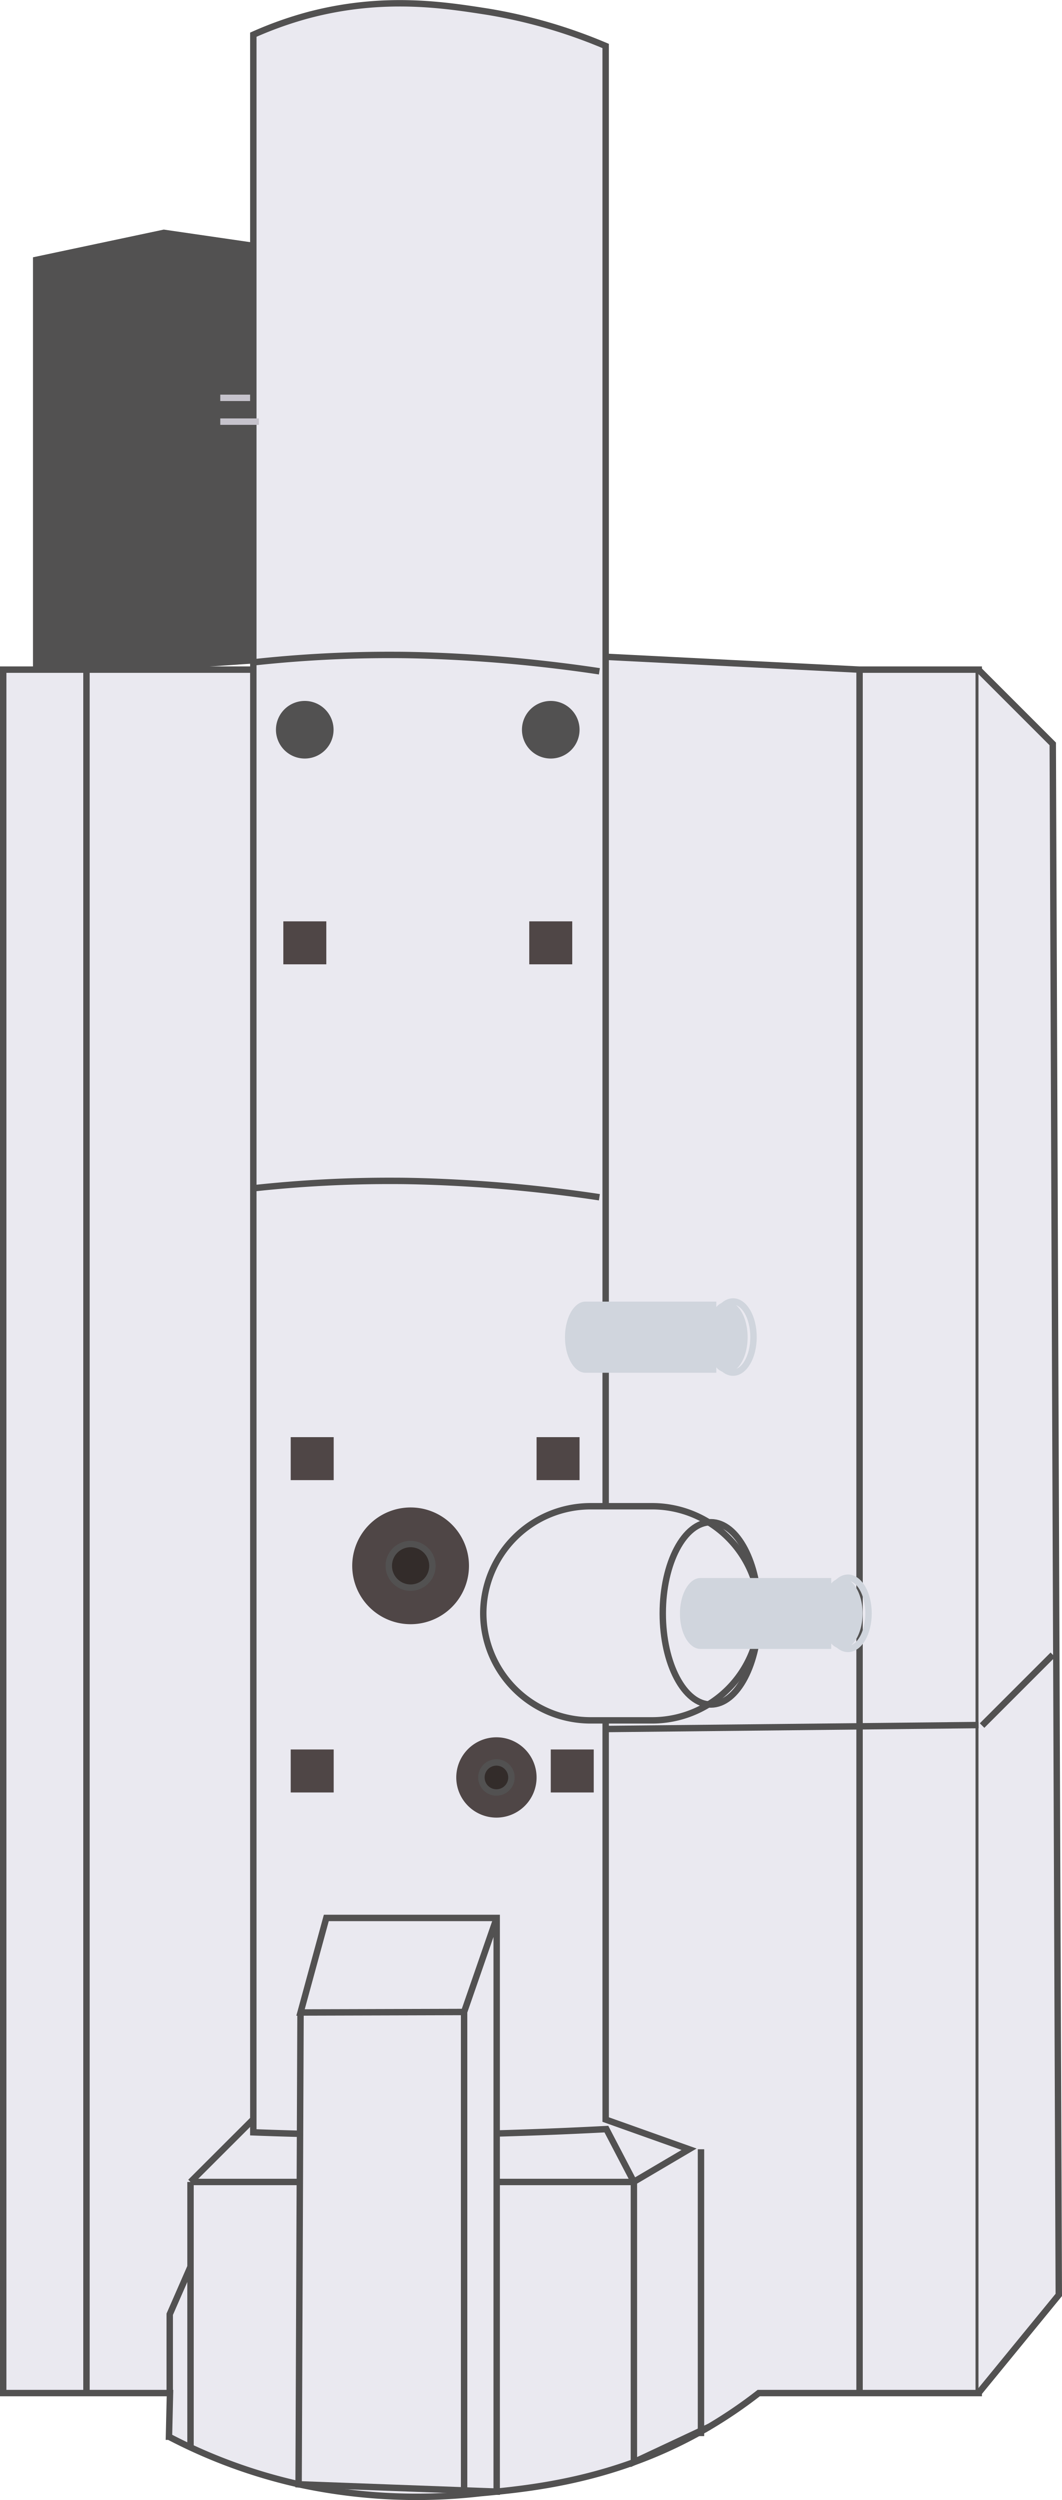 <svg xmlns="http://www.w3.org/2000/svg" viewBox="0 0 165.56 389.73"><defs><style>.a{fill:#eae9f0;}.a,.d,.f{stroke:#525151;}.a,.c,.d,.f,.g{stroke-miterlimit:10;}.b,.c{fill:#525151;}.c{stroke:#c6c3cc;}.d,.g{fill:none;}.e{fill:#4f4646;}.f{fill:#332c2a;}.g{stroke:#d0d5dd;}.h{fill:#d0d5dd;}</style></defs><title>Asset 49</title><path class="a" d="M134,104.39l-39.55-2-55,2H.5V373.06h26l-.16,6.8a82.73,82.73,0,0,0,20.25,7.42,87,87,0,0,0,28.27,1.39c8.35-.76,21.67-2.11,35.7-10.35a73,73,0,0,0,7.72-5.26h34.3V104.39H134V373.06"/><polyline class="a" points="152.54 373.06 165.06 357.76 164.12 115.97 152.54 104.39"/><polyline class="b" points="25.53 35.79 25.53 104.39 5.14 104.39 5.14 40.11 25.53 35.79 40.37 37.95 39.44 103.44 25.53 104.39"/><line class="c" x1="34.34" y1="62.02" x2="40.36" y2="62.02"/><polyline class="d" points="26.46 373.06 26.46 360.77 29.7 353.36"/><path class="a" d="M77,340.15H98.77l8.65-5.1-13-4.63V7.17A80.5,80.5,0,0,0,76,1.82c-6.47-1-16.22-2.62-28.13.59a58.5,58.5,0,0,0-8.38,3v327c8.85.34,16.54.42,22.69.41,1.52,0,8.85,0,18.59-.33,5.41-.17,10.07-.39,13.76-.58l4.29,8.23v43.68l11.75-5.51"/><path class="d" d="M39.44,185.25a195.52,195.52,0,0,1,22.26-1.16c1.49,0,8.68.06,18.24.92,5.3.49,9.87,1.08,13.5,1.63"/><line class="a" x1="13.48" y1="373.06" x2="13.48" y2="104.39"/><line class="d" x1="29.7" y1="340.15" x2="46.85" y2="340.15"/><line class="d" x1="29.7" y1="340.15" x2="39.44" y2="330.42"/><line class="a" x1="29.7" y1="340.15" x2="29.7" y2="381.4"/><line class="d" x1="94.45" y1="269.54" x2="152.54" y2="268.92"/><path class="d" d="M39.44,103.26A195.52,195.52,0,0,1,61.7,102.1c1.49,0,8.68.06,18.24.92,5.3.49,9.87,1.08,13.5,1.63"/><line class="d" x1="109.28" y1="335.05" x2="109.28" y2="379.77"/><polyline class="a" points="77.43 298.99 72.35 313.65 72.35 387.84 72.35 313.65 46.85 313.73 50.87 298.99 77.43 298.99 77.43 388.42 46.55 387.28 46.85 313.73"/><line class="d" x1="164.13" y1="257.97" x2="153.1" y2="269"/><line class="c" x1="34.34" y1="65.73" x2="40.36" y2="65.73"/><path class="a" d="M101.75,268.19H92A16.74,16.74,0,0,1,75.34,251.5h0A16.74,16.74,0,0,1,92,234.81h9.72a16.74,16.74,0,0,1,16.69,16.69h0A16.74,16.74,0,0,1,101.75,268.19Z"/><path class="e" d="M83.65,277.09a6.26,6.26,0,1,1-6.26-6.26A6.26,6.26,0,0,1,83.65,277.09Z"/><path class="f" d="M79.73,277.09a2.34,2.34,0,1,1-2.34-2.34A2.34,2.34,0,0,1,79.73,277.09Z"/><path class="e" d="M73.11,244.1A9.1,9.1,0,1,1,64,235,9.09,9.09,0,0,1,73.11,244.1Z"/><path class="f" d="M67.41,244.1a3.4,3.4,0,1,1-3.4-3.4A3.4,3.4,0,0,1,67.41,244.1Z"/><rect class="e" x="85.86" y="272.73" width="6.7" height="6.7"/><rect class="e" x="45.32" y="272.73" width="6.7" height="6.7"/><rect class="e" x="82.51" y="143.63" width="6.7" height="6.7"/><rect class="e" x="44.17" y="143.63" width="6.7" height="6.7"/><rect class="e" x="83.65" y="224.04" width="6.7" height="6.7"/><rect class="e" x="45.32" y="224.04" width="6.7" height="6.7"/><path class="b" d="M52,113.76a4.49,4.49,0,1,1-4.49-4.49A4.49,4.49,0,0,1,52,113.76Z"/><path class="b" d="M90.35,113.76a4.49,4.49,0,1,1-4.49-4.49A4.49,4.49,0,0,1,90.35,113.76Z"/><ellipse class="d" cx="110.81" cy="251.51" rx="7.49" ry="14.21"/><path class="g" d="M135.4,251.5c0,3.06-1.43,5.55-3.2,5.55S129,254.56,129,251.5s1.43-5.55,3.19-5.55S135.4,248.44,135.4,251.5Z"/><path class="h" d="M109.2,257.05h20.39v-.85a2.34,2.34,0,0,0,1.69.85c1.76,0,3.19-2.49,3.19-5.55S133,246,131.28,246a2.34,2.34,0,0,0-1.69.85V246H109.2c-1.77,0-3.2,2.49-3.2,5.55S107.43,257.05,109.2,257.05Z"/><path class="g" d="M117.47,208.44c0,3.06-1.43,5.54-3.19,5.54s-3.2-2.48-3.2-5.54,1.43-5.55,3.2-5.55S117.47,205.37,117.47,208.44Z"/><path class="h" d="M91.27,214h20.4v-.85a2.32,2.32,0,0,0,1.68.85c1.77,0,3.2-2.48,3.2-5.54s-1.43-5.55-3.2-5.55a2.32,2.32,0,0,0-1.68.85v-.85H91.27c-1.76,0-3.19,2.48-3.19,5.55S89.51,214,91.27,214Z"/></svg>